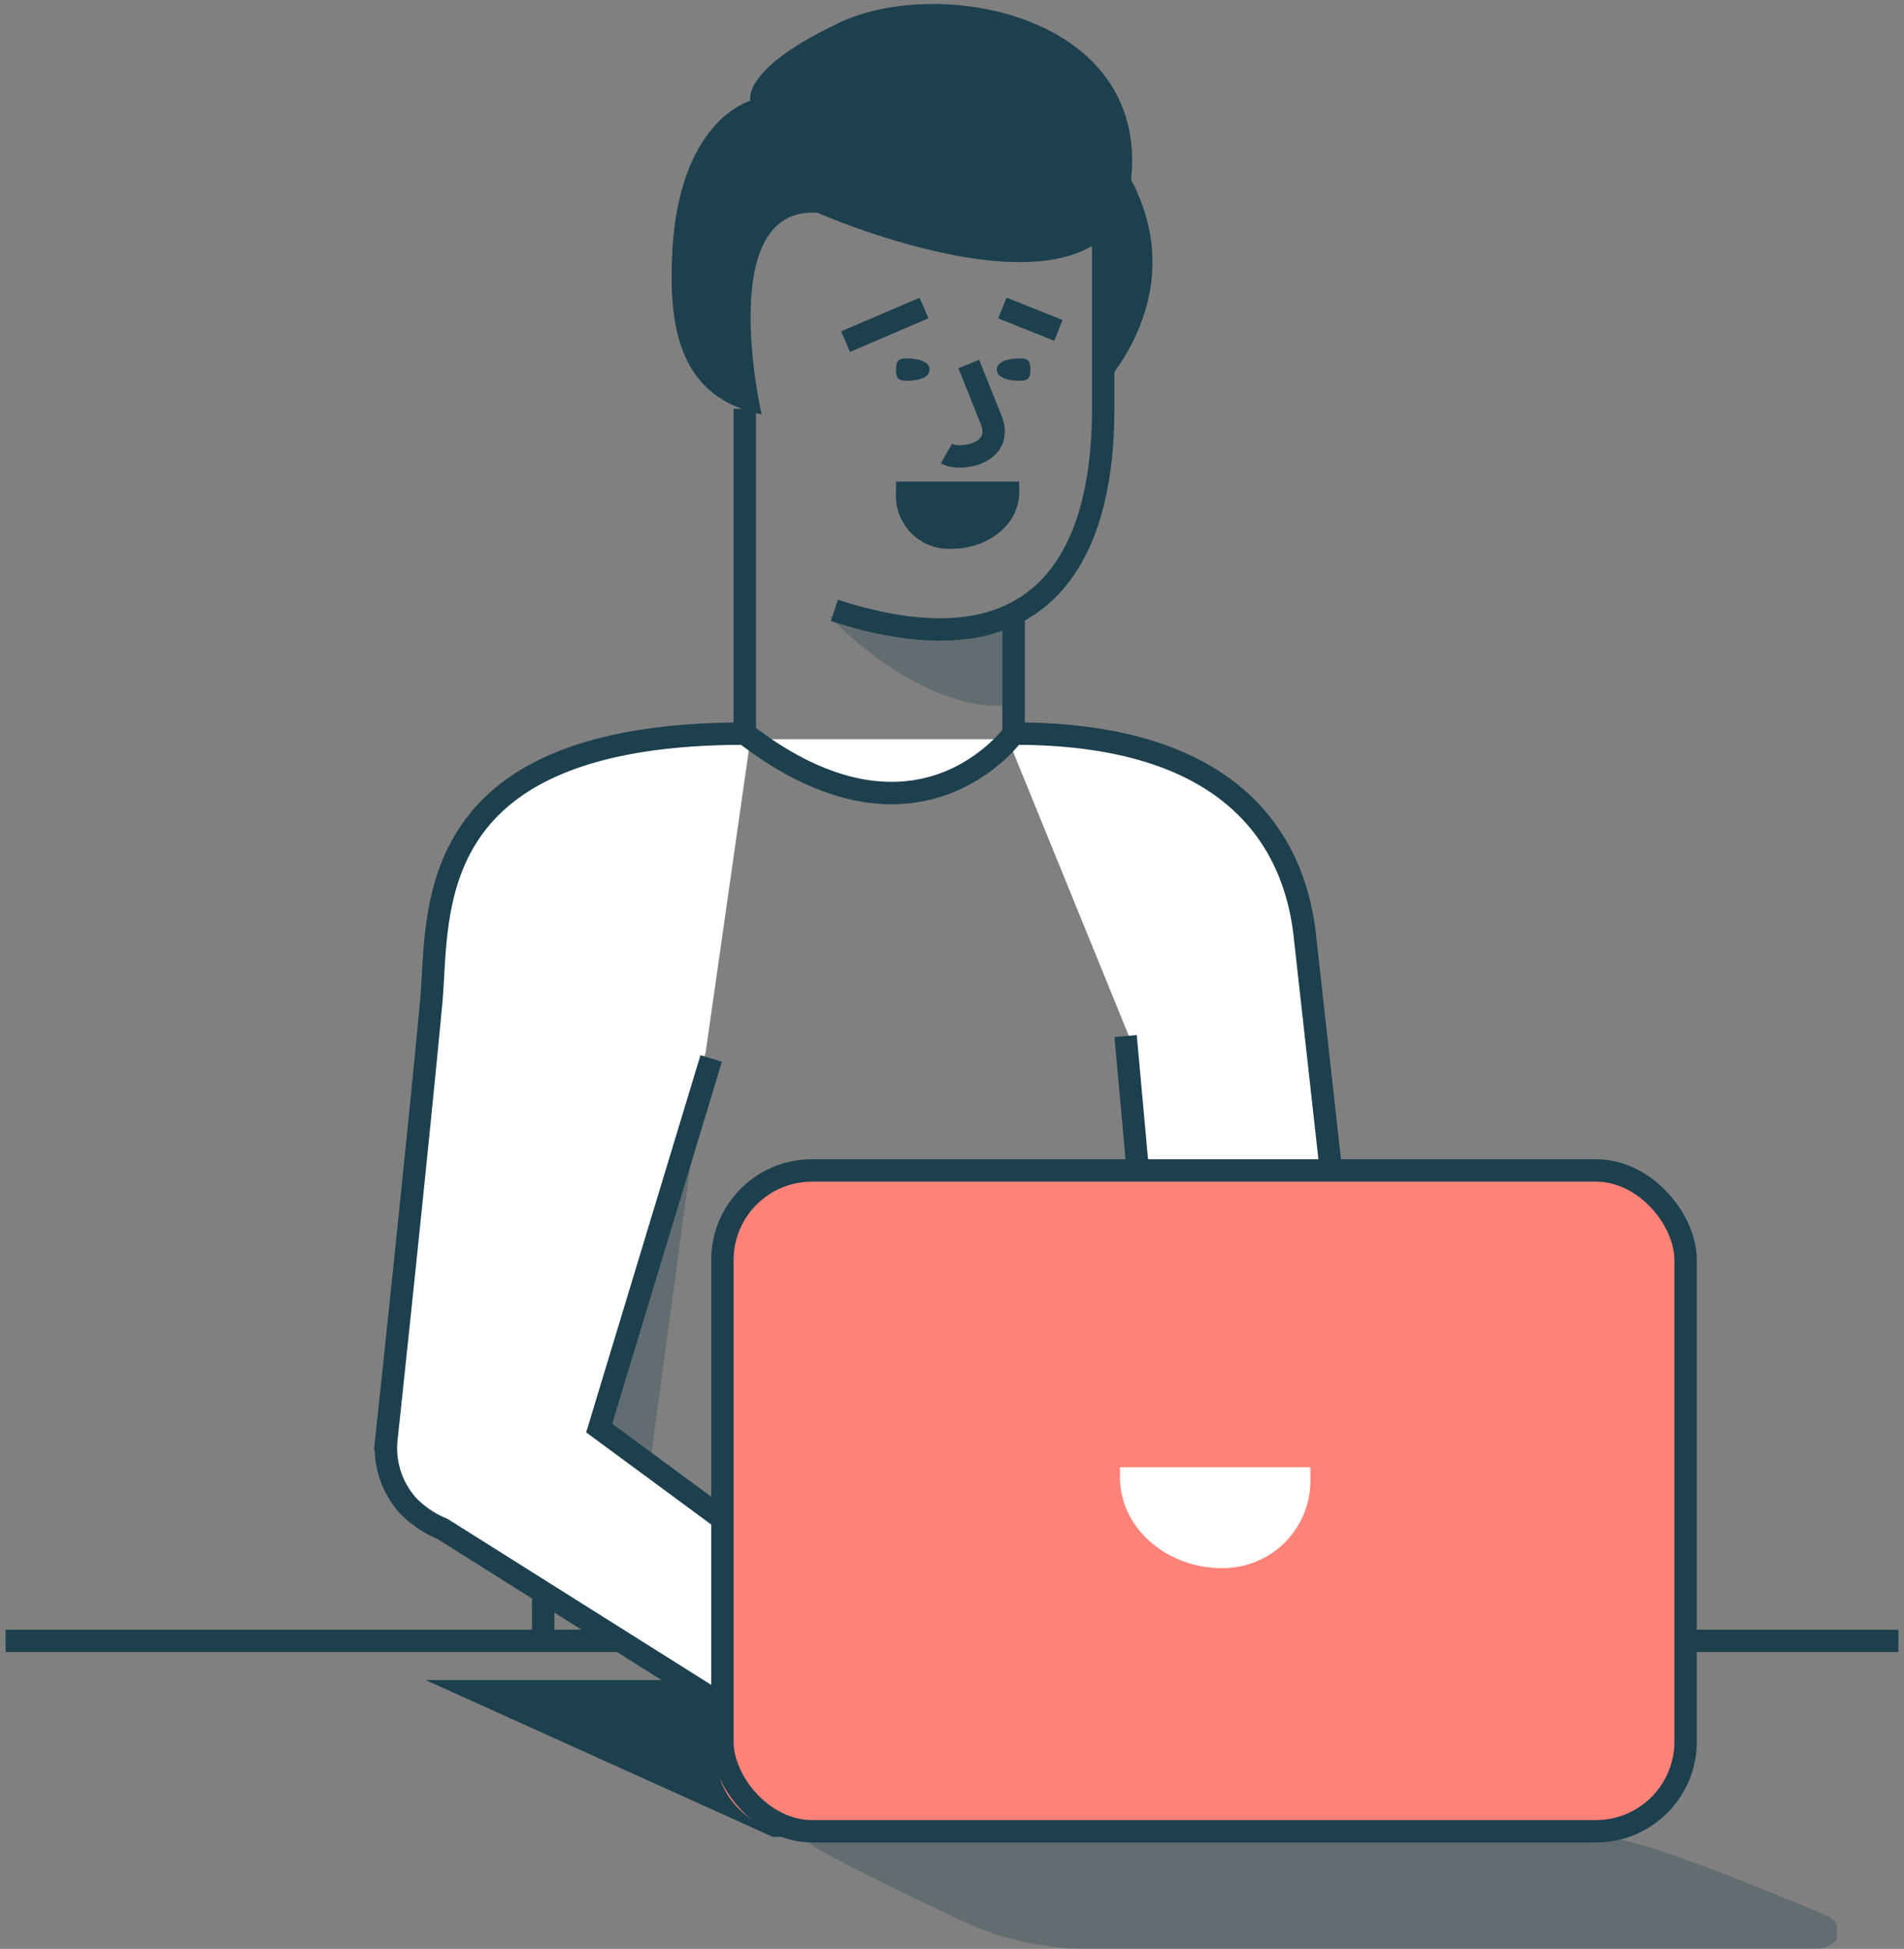 <svg xmlns="http://www.w3.org/2000/svg" xmlns:xlink="http://www.w3.org/1999/xlink" width="170" height="174" viewBox="0 0 170 174">
  <rect x="0" y="0" width="170" height="174" fill="#808080" stroke="none"/>
  <defs>
    <clipPath id="clip-path">
      <rect id="Rectangle_1855" data-name="Rectangle 1855" width="170" height="174" transform="translate(-0.191)" fill="none"/>
    </clipPath>
    <clipPath id="clip-path-3">
      <rect id="Rectangle_1849" data-name="Rectangle 1849" width="93" height="10" transform="translate(-0.305 0.002)" fill="none"/>
    </clipPath>
    <clipPath id="clip-path-5">
      <rect id="Rectangle_1851" data-name="Rectangle 1851" width="16" height="8" transform="translate(-0.457 0.463)" fill="none"/>
    </clipPath>
    <clipPath id="clip-path-6">
      <rect id="Rectangle_1853" data-name="Rectangle 1853" width="10" height="37" transform="translate(-0.223 -0.48)" fill="none"/>
    </clipPath>
  </defs>
  <g id="Group_1154" data-name="Group 1154" transform="translate(0.191)">
    <g id="Group_1064" data-name="Group 1064" clip-path="url(#clip-path)">
      <g id="Group_1055" data-name="Group 1055">
        <g id="Group_1054" data-name="Group 1054" clip-path="url(#clip-path)">
          <g id="Group_1053" data-name="Group 1053" transform="translate(71.114 163.997)" opacity="0.3">
            <g id="Group_1052" data-name="Group 1052">
              <g id="Group_1051" data-name="Group 1051" clip-path="url(#clip-path-3)">
                <path id="Path_258" data-name="Path 258" d="M106.059,417.468h-64a27.628,27.628,0,0,1-11-2s-17.327-8-15-8h71c3.849,0,20,7,20,7,2.061.888,1.327,3-1,3" transform="translate(-15.365 -407.465)" fill="#1c404e"/>
              </g>
            </g>
          </g>
        </g>
      </g>
      <path id="Path_259" data-name="Path 259" d="M99.98,386.538h73l-31-14h-73Z" transform="translate(-31.172 -222.538)" fill="#1c404e"/>
      <g id="Group_1063" data-name="Group 1063">
        <g id="Group_1062" data-name="Group 1062" clip-path="url(#clip-path)">
          <path id="Path_260" data-name="Path 260" d="M177.625,82.724c22.021,7.125,24-9.9,24-18v-17" transform="translate(-103.317 -28.224)" fill="none" stroke="#1c404e" stroke-miterlimit="10" stroke-width="2"/>
          <path id="Path_261" data-name="Path 261" d="M180.084,37s-4.284-18.648,5-18c0,0,26.489,11.681,28-3S196-2.187,187.084,2s-8,7-8,7-6.523,1.688-7,14c-.244,6.274.66,12.489,8,14" transform="translate(-112.275 0)" fill="#1c404e"/>
          <path id="Path_262" data-name="Path 262" d="M166.334,53.906s10.329-9.969,1-22Z" transform="translate(-68.526 -18.905)" fill="#1c404e"/>
          <path id="Path_263" data-name="Path 263" d="M204.535,81.046s1.16,2.9,2,5c1.19,2.971-2.727,3.716-4,3" transform="translate(-118.227 -48.546)" fill="none" stroke="#1c404e" stroke-miterlimit="10" stroke-width="2"/>
          <path id="Path_264" data-name="Path 264" d="M193.178,79.869c0,.791,1.209,1,2,1s1-.209,1-1-.209-1-1-1-2,.209-2,1" transform="translate(-104.368 -46.869)" fill="#1c404e"/>
          <path id="Path_265" data-name="Path 265" d="M216.307,79.869c0,.791.209,1,1,1s2-.209,2-1-1.209-1-2-1-1,.209-1,1" transform="translate(-136.498 -46.869)" fill="#1c404e"/>
          <line id="Line_37" data-name="Line 37" y2="29" transform="translate(66.309 36.5)" fill="none" stroke="#1c404e" stroke-miterlimit="10" stroke-width="2"/>
          <line id="Line_38" data-name="Line 38" y2="11" transform="translate(90.309 54.5)" fill="none" stroke="#1c404e" stroke-miterlimit="10" stroke-width="2"/>
          <g id="Group_1058" data-name="Group 1058" transform="translate(74.266 54.537)" opacity="0.3">
            <g id="Group_1057" data-name="Group 1057" transform="translate(0)">
              <g id="Group_1056" data-name="Group 1056" clip-path="url(#clip-path-5)">
                <path id="Path_266" data-name="Path 266" d="M214.107,143.964s-6.925,1.135-16-8c0,0,9.712,2.829,16,0Z" transform="translate(-198.564 -135.501)" fill="#1c404e"/>
              </g>
            </g>
          </g>
          <path id="Path_267" data-name="Path 267" d="M5.234,5.5a4.736,4.736,0,0,1-5-5v-1h11v1c-.046,3.011-2.987,5-6,5" transform="translate(79.574 43.497)" fill="#1c404e"/>
          <path id="Path_268" data-name="Path 268" d="M273.328,163.853c-29.325,0-28.265,15.224-29,23-1.384,14.642-3,39-3,39a7.675,7.675,0,0,0,2,6c.673.845.96,1.483,2,2l27,18,7-12-20-15,10-33" transform="translate(-206.52 -97.853)" fill="#fff"/>
          <path id="Path_269" data-name="Path 269" d="M272.828,163.353c-29.325,0-27.265,16.224-28,24-1.384,14.642-4,39-4,39a7.675,7.675,0,0,0,2,6,9.173,9.173,0,0,0,3,2l27,17,6-12-19-14,10-33" transform="translate(-206.52 -97.853)" fill="none" stroke="#1c404e" stroke-miterlimit="10" stroke-width="2"/>
          <path id="Path_270" data-name="Path 270" d="M124.23,163.853c20.221-.04,25.129,9.238,26,17l6,45a7.675,7.675,0,0,1-2,6,9.174,9.174,0,0,1-3,2l-28,14-4-6,3-2c.227-.243-.29-.808,0-1h0l16-15-3-33" transform="translate(-34.422 -97.853)" fill="#fff"/>
          <path id="Path_271" data-name="Path 271" d="M124.73,163.353c20.221-.04,25.129,10.238,26,18l5,45c.256,2.283.435,4.392-1,6a9.174,9.174,0,0,1-3,2l-28,14-4-6,2-3c.227-.243.71.192,1,0h0l15-16-3-33" transform="translate(-34.422 -97.853)" fill="none" stroke="#1c404e" stroke-miterlimit="10" stroke-width="2"/>
          <path id="Path_272" data-name="Path 272" d="M56.844,318.513h71a6.867,6.867,0,0,0,7-7v-46a6.867,6.867,0,0,0-7-7h-71c-3.973,0-8,3.027-8,7v46c0,3.973,4.027,7,8,7" transform="translate(14.965 -154.513)" fill="#ff8278"/>
          <rect id="Rectangle_1852" data-name="Rectangle 1852" width="86" height="59" rx="8" transform="translate(64.309 104.5)" fill="none" stroke="#1c404e" stroke-miterlimit="10" stroke-width="2"/>
          <path id="Path_273" data-name="Path 273" d="M139.824,335.181c-4.615,0-8.929-3.386-9-8v-1h17v1a7.8,7.8,0,0,1-8,8" transform="translate(-31.016 -195.181)" fill="#fff"/>
          <path id="Path_274" data-name="Path 274" d="M221.883,163.794s-7.524,11.938-23,0" transform="translate(-132.073 -97.794)" fill="#fff"/>
          <path id="Path_275" data-name="Path 275" d="M222.383,163.294s-8.524,11.938-24,0" transform="translate(-132.073 -97.794)" fill="none" stroke="#1c404e" stroke-miterlimit="10" stroke-width="2"/>
          <line id="Line_39" data-name="Line 39" x1="5" y1="2" transform="translate(89.309 27.5)" fill="none" stroke="#1c404e" stroke-miterlimit="10" stroke-width="2"/>
          <line id="Line_40" data-name="Line 40" x1="7" y2="3" transform="translate(75.309 27.5)" fill="none" stroke="#1c404e" stroke-miterlimit="10" stroke-width="2"/>
          <line id="Line_41" data-name="Line 41" y2="5" transform="translate(47.809 142)" fill="#fff"/>
          <line id="Line_42" data-name="Line 42" y2="4" transform="translate(48.309 142.5)" fill="none" stroke="#1c404e" stroke-miterlimit="10" stroke-width="2"/>
          <line id="Line_43" data-name="Line 43" x1="20" transform="translate(149.809 147)" fill="#fff"/>
          <line id="Line_44" data-name="Line 44" x1="19" transform="translate(150.309 146.5)" fill="none" stroke="#1c404e" stroke-miterlimit="10" stroke-width="2"/>
          <line id="Line_45" data-name="Line 45" x1="55" transform="translate(-0.191 147)" fill="#fff"/>
          <line id="Line_46" data-name="Line 46" x1="55" transform="translate(0.309 146.5)" fill="none" stroke="#1c404e" stroke-miterlimit="10" stroke-width="2"/>
          <g id="Group_1061" data-name="Group 1061" transform="translate(53.032 94.48)" opacity="0.3">
            <g id="Group_1060" data-name="Group 1060" transform="translate(0)">
              <g id="Group_1059" data-name="Group 1059" clip-path="url(#clip-path-6)">
                <path id="Path_276" data-name="Path 276" d="M275.078,234.264l-5,37-5-4Z" transform="translate(-265.301 -234.744)" fill="#1c404e"/>
              </g>
            </g>
          </g>
        </g>
      </g>
    </g>
  </g>
</svg>
